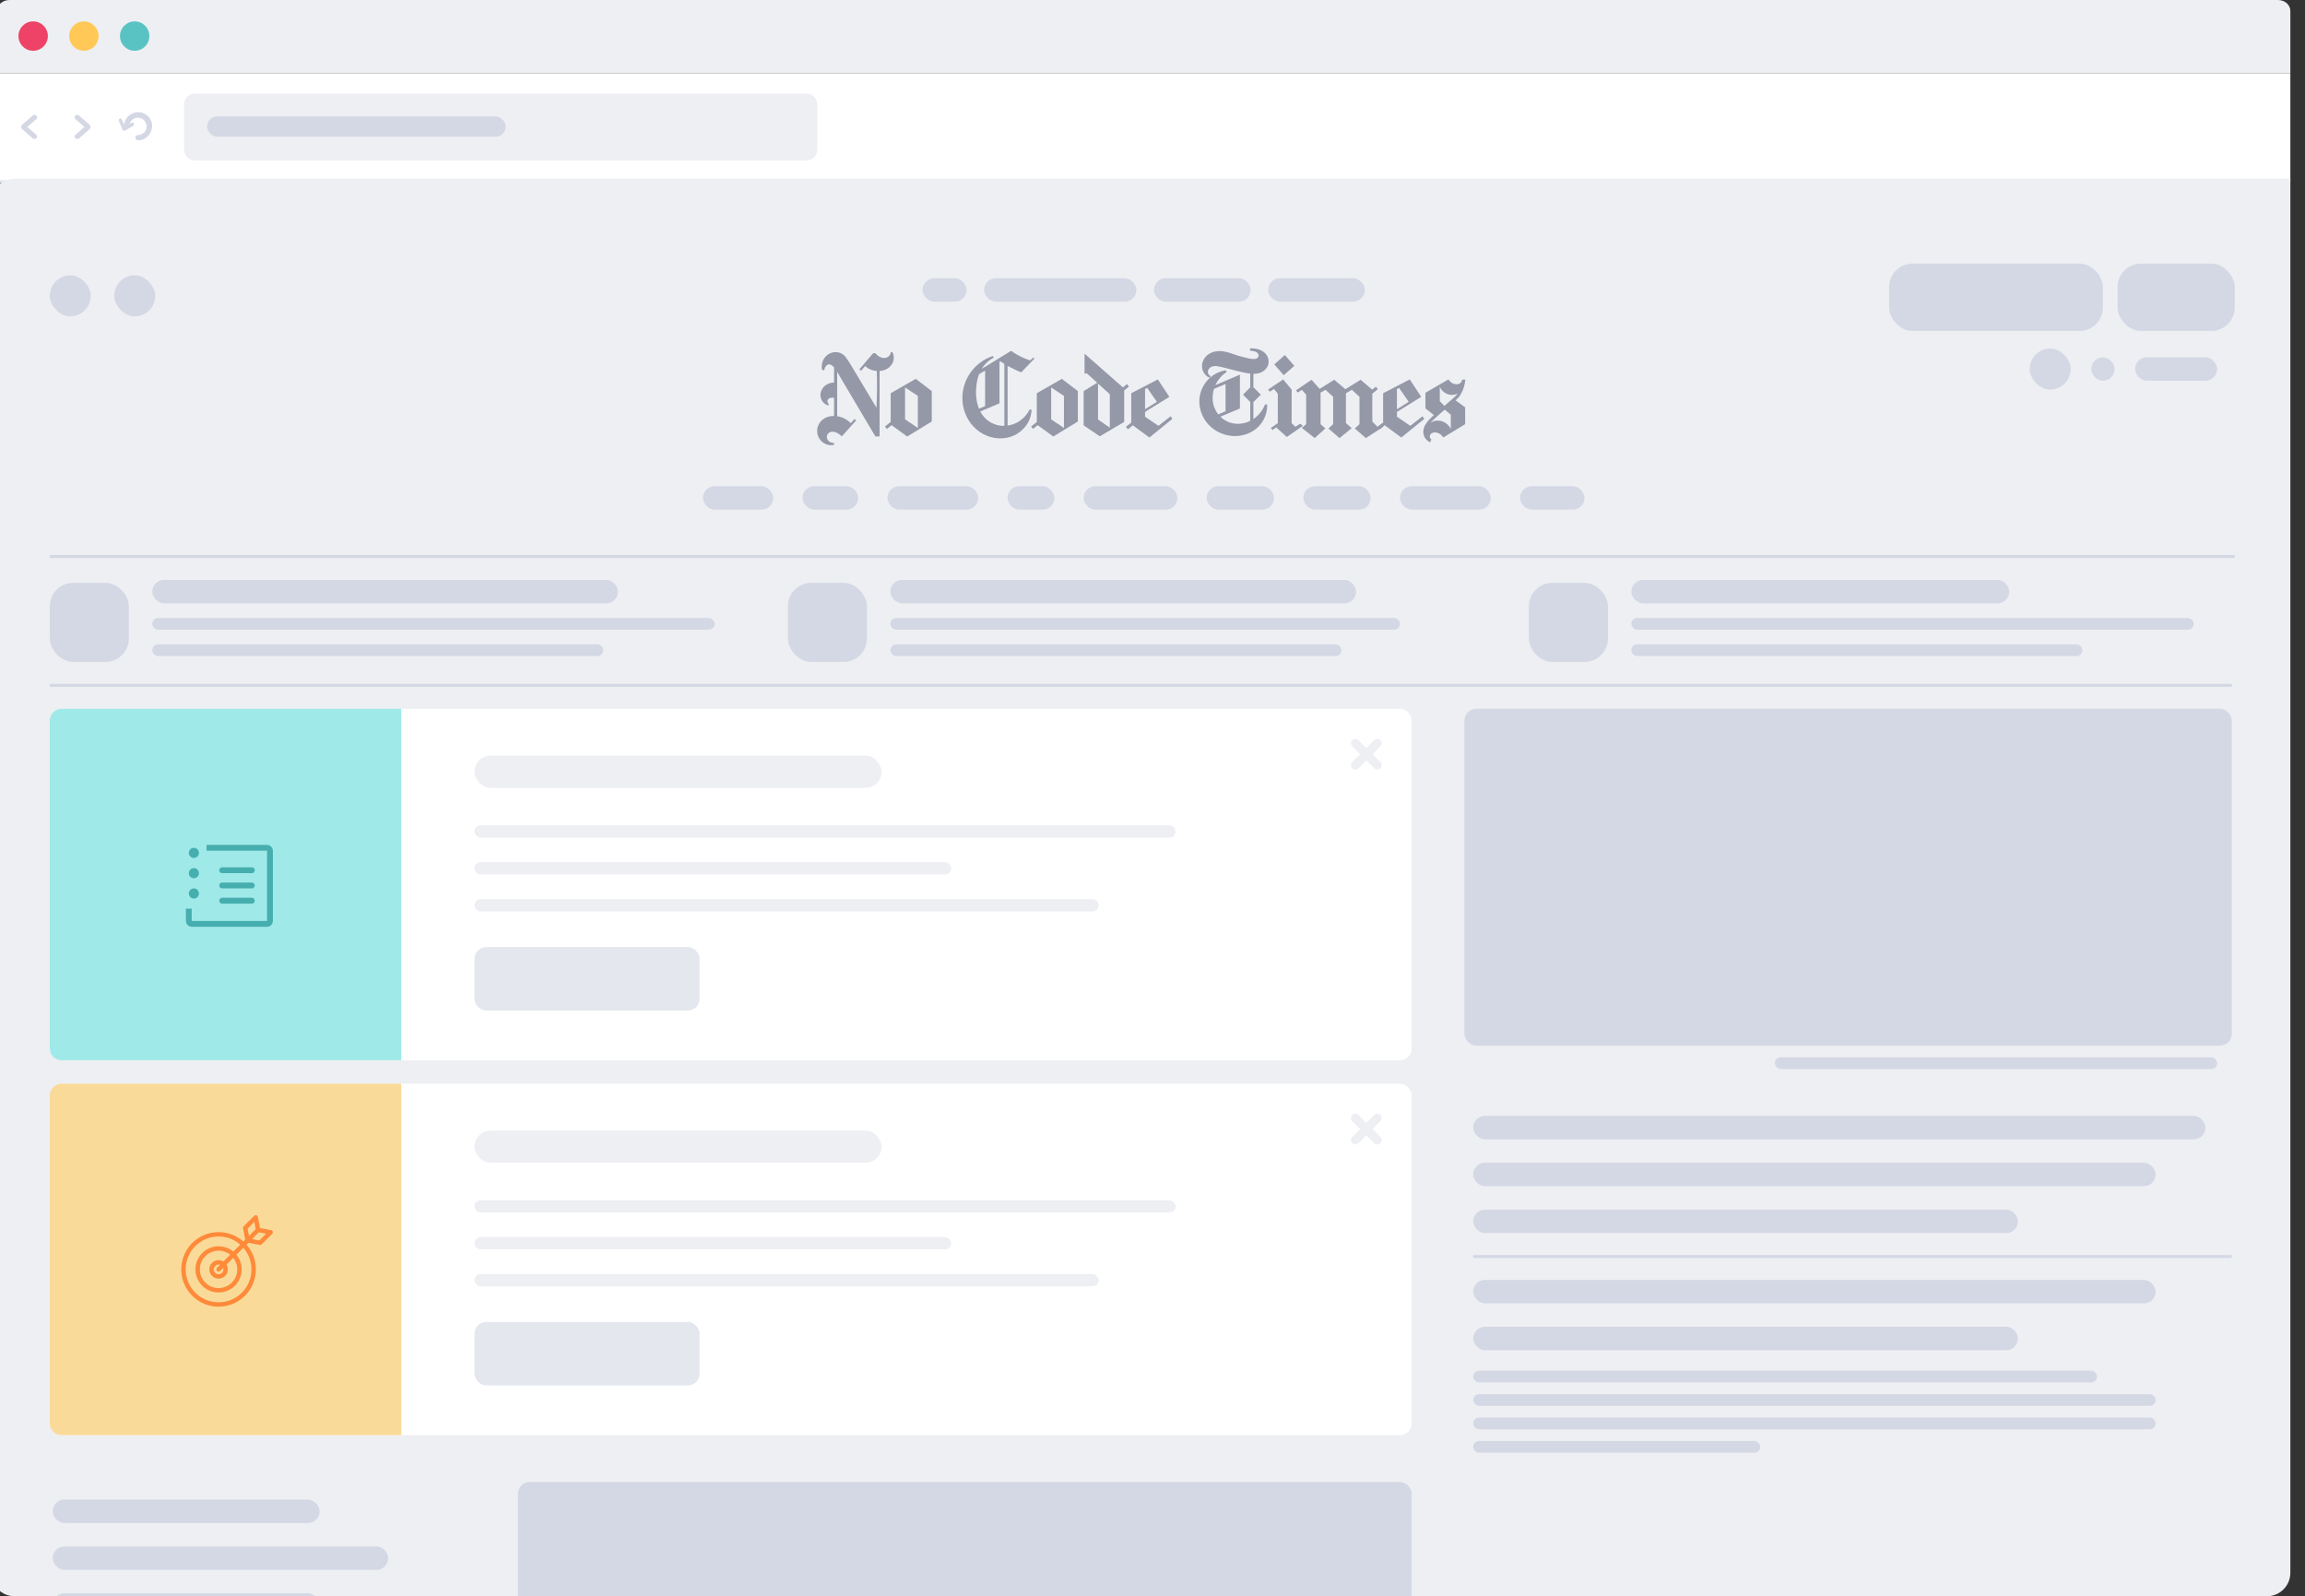 <svg width="787" height="545" viewBox="0 0 787 545" fill="none" xmlns="http://www.w3.org/2000/svg">
<rect x="0" y="0" width="787" height="545" fill="#333333" stroke="none"/>
<g clip-path="url(#clip0)">
<path d="M-1 3.704C-1 1.658 0.903 0 3.25 0H777.75C780.097 0 782 1.658 782 3.704V25H-1V3.704Z" fill="#EDEFF3"/>
<path d="M16.337 12.319C16.337 15.091 14.091 17.337 11.32 17.337C8.55 17.337 6.303 15.091 6.303 12.319C6.303 9.547 8.55 7.3 11.32 7.3C14.091 7.3 16.337 9.547 16.337 12.319Z" fill="#EE4266"/>
<path d="M33.662 12.319C33.662 15.091 31.416 17.337 28.645 17.337C25.874 17.337 23.628 15.091 23.628 12.319C23.628 9.547 25.874 7.3 28.645 7.3C31.416 7.3 33.662 9.547 33.662 12.319Z" fill="#FFC857"/>
<path d="M50.996 12.319C50.996 15.091 48.75 17.337 45.979 17.337C43.208 17.337 40.962 15.091 40.962 12.319C40.962 9.547 43.208 7.3 45.979 7.3C48.75 7.3 50.996 9.547 50.996 12.319Z" fill="#59C3C3"/>
<path d="M-1 25H782V62H-1V25Z" fill="white"/>
<path d="M-1 62H735" stroke="#E4E8EE"/>
<path d="M62.856 35.633C62.856 33.618 64.489 31.983 66.504 31.983H275.385C277.4 31.983 279.034 33.618 279.034 35.633V51.146C279.034 53.162 277.4 54.796 275.385 54.796H66.504C64.489 54.796 62.856 53.162 62.856 51.146V35.633Z" fill="#EDEFF3"/>
<rect x="70.717" y="39.763" width="101.959" height="6.915" rx="3.458" fill="#D4D8E4"/>
<path d="M9.329 43.344L12.409 40.647C12.77 40.331 12.778 39.811 12.427 39.486C12.076 39.161 11.498 39.154 11.137 39.47L7.562 42.6L7.561 42.601C7.096 43.009 7.096 43.68 7.562 44.088L11.137 47.218C11.498 47.534 12.076 47.526 12.427 47.201C12.778 46.876 12.77 46.356 12.409 46.04L9.329 43.344Z" fill="#D4D8E4"/>
<path d="M28.818 43.344L25.738 46.04C25.377 46.356 25.369 46.876 25.72 47.202C26.072 47.527 26.649 47.534 27.01 47.218L30.585 44.087L30.586 44.087C31.052 43.679 31.051 43.008 30.585 42.6L27.01 39.47C26.649 39.154 26.072 39.161 25.72 39.486C25.369 39.812 25.377 40.331 25.738 40.648L28.818 43.344Z" fill="#D4D8E4"/>
<path fill-rule="evenodd" clip-rule="evenodd" d="M46.207 39.238C46.207 38.734 46.615 38.326 47.119 38.326C49.764 38.326 51.908 40.471 51.908 43.116C51.908 45.762 49.764 47.907 47.119 47.907C46.615 47.907 46.207 47.498 46.207 46.995C46.207 46.491 46.615 46.082 47.119 46.082C48.756 46.082 50.083 44.754 50.083 43.116C50.083 41.478 48.756 40.151 47.119 40.151C46.615 40.151 46.207 39.742 46.207 39.238Z" fill="#D4D8E4"/>
<path fill-rule="evenodd" clip-rule="evenodd" d="M43.239 44.028C42.735 44.028 42.327 43.62 42.327 43.116C42.327 40.47 44.471 38.325 47.116 38.325C49.761 38.325 51.904 40.47 51.904 43.116C51.904 43.62 51.496 44.028 50.992 44.028C50.489 44.028 50.08 43.62 50.08 43.116C50.08 41.478 48.753 40.15 47.116 40.15C45.478 40.15 44.151 41.478 44.151 43.116C44.151 43.62 43.743 44.028 43.239 44.028Z" fill="#D4D8E4"/>
<path d="M42.659 43.281L41.591 40.769C41.466 40.475 41.139 40.361 40.86 40.517C40.581 40.672 40.456 41.036 40.581 41.331L41.821 44.247L41.821 44.247C41.983 44.627 42.408 44.766 42.763 44.555L45.488 42.94C45.763 42.776 45.878 42.409 45.745 42.119C45.612 41.829 45.281 41.726 45.006 41.889L42.659 43.281Z" fill="#D4D8E4"/>
<path d="M-3 69C-3 64.582 0.582 61 5 61H782V537C782 541.418 778.418 545 774 545H5C0.582 545 -3 541.418 -3 537V69Z" fill="#EDEFF3"/>
<path d="M503 429H762" stroke="#D4D8E4"/>
<rect x="500" y="242" width="262" height="115" rx="4" fill="#D4D8E4"/>
<rect x="503" y="397" width="233" height="8" rx="4" fill="#D4D8E4"/>
<rect x="503" y="381" width="250" height="8" rx="4" fill="#D4D8E4"/>
<rect x="503" y="437" width="233" height="8" rx="4" fill="#D4D8E4"/>
<rect x="503" y="413" width="186" height="8" rx="4" fill="#D4D8E4"/>
<rect x="503" y="453" width="186" height="8" rx="4" fill="#D4D8E4"/>
<rect x="503" y="468" width="213" height="4" rx="2" fill="#D4D8E4"/>
<rect x="606" y="361" width="151" height="4" rx="2" fill="#D4D8E4"/>
<rect x="503" y="476" width="233" height="4" rx="2" fill="#D4D8E4"/>
<rect x="503" y="484" width="233" height="4" rx="2" fill="#D4D8E4"/>
<rect x="503" y="492" width="98" height="4" rx="2" fill="#D4D8E4"/>
<rect x="18" y="512" width="91.128" height="8" rx="4" fill="#D4D8E4"/>
<rect x="18" y="528" width="114.537" height="8" rx="4" fill="#D4D8E4"/>
<rect x="18" y="544" width="91.128" height="8" rx="4" fill="#D4D8E4"/>
<rect x="176.847" y="506" width="305.153" height="242" rx="4" fill="#D4D8E4"/>
<rect x="17" y="242" width="465" height="120" rx="4" fill="white"/>
<path d="M462.75 253.75L470.25 261.25" stroke="#EDEFF3" stroke-width="3" stroke-linecap="round"/>
<path d="M470.25 253.75L462.75 261.25" stroke="#EDEFF3" stroke-width="3" stroke-linecap="round"/>
<rect x="162" y="323.336" width="76.867" height="21.704" rx="4" fill="#E4E8EE"/>
<rect x="162" y="281.784" width="239.401" height="4.2" rx="2.1" fill="#EDEFF3"/>
<rect x="162" y="294.384" width="162.751" height="4.2" rx="2.1" fill="#EDEFF3"/>
<rect x="162" y="306.984" width="213.151" height="4.2" rx="2.1" fill="#EDEFF3"/>
<rect x="162" y="258" width="139" height="11" rx="5.5" fill="#EDEFF3"/>
<path d="M17 246C17 243.791 18.791 242 21 242H137V362H21C18.791 362 17 360.209 17 358V246Z" fill="#A0E9E9"/>
<path d="M70.527 289.464L91.179 289.464C91.731 289.464 92.179 289.912 92.179 290.464L92.179 314.447C92.179 314.999 91.731 315.447 91.179 315.447L65.464 315.447C64.912 315.447 64.464 314.999 64.464 314.447L64.464 310.25" stroke="#46AEAE" stroke-width="2"/>
<mask id="path-41-inside-1" fill="white">
<rect x="71.393" y="286" width="24.25" height="10.393" rx="1" transform="rotate(90 71.393 286)"/>
</mask>
<rect x="71.393" y="286" width="24.25" height="10.393" rx="1" transform="rotate(90 71.393 286)" stroke="#46AEAE" stroke-width="4" mask="url(#path-41-inside-1)"/>
<circle cx="66.197" cy="291.197" r="1.732" fill="#46AEAE"/>
<ellipse cx="66.197" cy="298.125" rx="1.732" ry="1.732" fill="#46AEAE"/>
<ellipse cx="66.197" cy="305.054" rx="1.732" ry="1.732" fill="#46AEAE"/>
<line x1="75.857" y1="297.125" x2="85.983" y2="297.125" stroke="#46AEAE" stroke-width="2" stroke-linecap="round"/>
<line x1="75.857" y1="302.322" x2="85.983" y2="302.322" stroke="#46AEAE" stroke-width="2" stroke-linecap="round"/>
<line x1="75.857" y1="307.518" x2="85.983" y2="307.518" stroke="#46AEAE" stroke-width="2" stroke-linecap="round"/>
<rect x="17" y="370" width="465" height="120" rx="4" fill="white"/>
<path d="M462.75 381.75L470.25 389.25" stroke="#EDEFF3" stroke-width="3" stroke-linecap="round"/>
<path d="M470.25 381.75L462.75 389.25" stroke="#EDEFF3" stroke-width="3" stroke-linecap="round"/>
<rect x="162" y="451.336" width="76.867" height="21.704" rx="4" fill="#E4E8EE"/>
<rect x="162" y="409.784" width="239.401" height="4.2" rx="2.1" fill="#EDEFF3"/>
<rect x="162" y="422.384" width="162.751" height="4.2" rx="2.1" fill="#EDEFF3"/>
<rect x="162" y="434.984" width="213.151" height="4.2" rx="2.1" fill="#EDEFF3"/>
<rect x="162" y="386" width="139" height="11" rx="5.5" fill="#EDEFF3"/>
<path d="M17 374C17 371.791 18.791 370 21 370H137V490H21C18.791 490 17 488.209 17 486V374Z" fill="#FADA99"/>
<path d="M74.625 435.812C75.953 435.812 77.03 434.736 77.03 433.408C77.03 432.08 75.953 431.004 74.625 431.004C73.297 431.004 72.221 432.08 72.221 433.408C72.221 434.736 73.297 435.812 74.625 435.812Z" stroke="#FE8A3A" stroke-width="1.5" stroke-miterlimit="10" stroke-linecap="round" stroke-linejoin="round"/>
<path d="M74.625 440.547C78.568 440.547 81.764 437.351 81.764 433.408C81.764 429.465 78.568 426.269 74.625 426.269C70.683 426.269 67.487 429.465 67.487 433.408C67.487 437.351 70.683 440.547 74.625 440.547Z" stroke="#FE8A3A" stroke-width="1.5" stroke-miterlimit="10" stroke-linecap="round" stroke-linejoin="round"/>
<path d="M74.625 445.393C81.244 445.393 86.61 440.027 86.61 433.408C86.61 426.789 81.244 421.424 74.625 421.424C68.007 421.424 62.641 426.789 62.641 433.408C62.641 440.027 68.007 445.393 74.625 445.393Z" stroke="#FE8A3A" stroke-width="1.5" stroke-miterlimit="10" stroke-linecap="round" stroke-linejoin="round"/>
<path d="M88.804 424.321L84.526 423.52L83.725 419.229L87.312 415.641L88.114 419.932L92.405 420.733L88.804 424.321Z" stroke="#FE8A3A" stroke-width="1.5" stroke-miterlimit="10" stroke-linecap="round" stroke-linejoin="round"/>
<path d="M74.625 433.408L88.114 419.932" stroke="#FE8A3A" stroke-width="1.5" stroke-miterlimit="10" stroke-linecap="round" stroke-linejoin="round"/>
<path d="M282.802 138.436L282.992 137.904C282.726 137.714 282.536 137.41 282.498 137.068C282.498 136.84 282.574 136.612 282.65 136.46C282.764 136.27 282.916 136.118 283.106 136.004C283.296 135.89 283.524 135.814 283.714 135.814C283.942 135.776 284.132 135.776 284.36 135.776C284.512 135.776 284.626 135.776 284.778 135.776V142.008C284.094 142.008 283.448 142.084 282.802 142.274C281.776 142.578 280.826 143.186 280.142 143.984C279.42 144.858 278.964 145.998 279.002 147.176C279.002 148.316 279.42 149.456 280.18 150.33C280.712 150.938 281.434 151.432 282.194 151.736C282.992 152.002 283.866 152.078 284.664 151.926L284.854 151.242C284.398 151.28 283.942 151.204 283.524 150.976C283.106 150.786 282.764 150.482 282.536 150.064C282.422 149.836 282.346 149.532 282.308 149.266C282.308 148.962 282.346 148.696 282.46 148.43C282.574 148.164 282.764 147.936 282.992 147.784C283.22 147.594 283.486 147.48 283.752 147.442C284.322 147.328 284.93 147.404 285.424 147.632C286.184 147.936 286.868 148.43 287.4 149L292.302 143.566L291.77 143.034L290.478 144.478C289.262 143.262 287.666 142.388 285.956 142.122C285.918 142.084 285.88 142.084 285.842 142.084V126.96C285.918 127.112 286.032 127.264 286.146 127.454L287.438 129.696L298.876 149H300.32V126.656C300.89 126.618 301.498 126.504 302.03 126.314C302.752 126.048 303.398 125.63 303.93 125.098C304.538 124.49 304.956 123.654 305.108 122.818C305.26 121.944 305.108 121.032 304.69 120.234H304.158C304.12 120.69 303.93 121.108 303.626 121.45C303.36 121.792 302.942 122.02 302.524 122.134C302.03 122.286 301.536 122.248 301.08 122.134C300.624 121.982 300.168 121.754 299.788 121.488C299.446 121.222 299.18 120.918 298.914 120.614L298.154 120.576L293.442 126.048L293.974 126.618L295.418 124.984C295.912 125.478 296.52 125.858 297.128 126.124C297.85 126.428 298.61 126.618 299.37 126.656C299.446 128.784 299.446 130.874 299.446 132.964C299.408 135.054 299.37 137.144 299.256 139.196L290.098 123.92C289.604 123.198 289.148 122.4 288.616 121.754C288.084 121.108 287.4 120.652 286.64 120.424C285.69 120.12 284.588 120.158 283.638 120.538C282.688 120.918 281.89 121.602 281.32 122.476C280.636 123.578 280.408 124.984 280.674 126.276L281.396 126.428C281.434 126.2 281.51 125.972 281.586 125.706C281.7 125.44 281.852 125.174 282.042 124.946C282.232 124.718 282.498 124.528 282.764 124.452C283.106 124.376 283.486 124.414 283.79 124.604C284.094 124.756 284.36 124.984 284.588 125.25C284.626 125.326 284.702 125.402 284.778 125.478V130.608C284.322 130.608 283.828 130.684 283.41 130.798C282.65 131.026 282.004 131.406 281.434 131.9C280.56 132.774 280.028 134.028 280.142 135.244C280.218 135.966 280.522 136.688 280.978 137.258C281.472 137.828 282.118 138.246 282.802 138.436Z" fill="#9498A7"/>
<path d="M309.012 143.186V132.28L313.382 135.168V146.112L309.012 143.186ZM302.818 146.454L304.414 145.162C306.162 146.454 307.948 147.746 309.734 149.038L318.132 143.908V133.534L312.66 129.354L304.11 134.256C304.11 137.524 304.11 140.792 304.11 144.06L302.172 145.618L302.818 146.454Z" fill="#9498A7"/>
<path d="M338.933 121.564C336.045 122.552 333.423 124.414 331.599 126.884C329.775 129.316 328.673 132.356 328.597 135.396C328.445 139.12 329.813 142.882 332.321 145.58C334.867 148.316 338.591 149.912 342.315 149.646C344.177 149.532 346.001 148.962 347.559 147.936C349.117 146.91 350.409 145.504 351.245 143.794C351.815 142.578 352.157 141.248 352.233 139.88H351.511C350.789 141.362 349.687 142.654 348.319 143.604C347.065 144.516 345.583 145.086 344.025 145.314C344.025 138.512 344.025 131.71 344.025 124.908C344.215 124.984 344.405 125.098 344.595 125.212C345.925 125.934 347.293 126.58 348.661 127.15L353.183 122.438L352.879 122.058L351.663 123.046C350.827 122.78 349.953 122.438 349.155 122.058C347.787 121.45 346.457 120.69 345.241 119.778L335.209 125.934C336.197 124.3 337.641 122.97 339.313 122.096L338.933 121.564ZM334.259 139.538C333.993 138.892 333.765 138.17 333.613 137.486C333.233 135.776 333.157 134.028 333.309 132.318C333.423 130.76 333.727 129.202 334.297 127.758L336.349 126.504C336.349 130.57 336.349 134.598 336.349 138.664L334.259 139.538ZM334.677 140.488L341.251 137.714V123.502L341.555 123.35C342.011 123.654 342.467 123.958 342.923 124.262C342.923 131.292 342.923 138.36 342.923 145.39C341.707 145.428 340.491 145.238 339.351 144.744C337.945 144.212 336.729 143.3 335.779 142.122C335.361 141.628 334.981 141.058 334.677 140.488Z" fill="#9498A7"/>
<path d="M358.899 143.186V132.28L363.269 135.168V146.112L358.899 143.186ZM352.705 146.454L354.301 145.162C356.049 146.454 357.835 147.746 359.621 149.038L368.019 143.908V133.534L362.547 129.354L353.997 134.256C353.997 137.524 353.997 140.792 353.997 144.06L352.059 145.618L352.705 146.454Z" fill="#9498A7"/>
<path d="M374.898 130.95L378.926 134.598V146.036L374.898 143.224V130.95ZM374.632 130.684L369.996 133.534V145.238L375.506 148.962L383.828 144.06V133.306L385.462 131.976L384.778 131.14L383.41 132.28L370.3 120.766V127.568L371.06 127.454L374.632 130.684Z" fill="#9498A7"/>
<path d="M385.104 146.568L386.776 145.2L392.438 149.38L400.266 143.034L399.696 142.122L395.516 145.39L390.956 142.274V140.64L399.164 135.548V135.358L395.326 129.544L386.244 134.256V144.288L384.42 145.732L385.104 146.568ZM390.956 139.728V132.85L391.678 132.432L394.984 137.182L390.956 139.728Z" fill="#9498A7"/>
<path d="M412.973 128.974L413.353 128.442C412.973 128.252 412.669 127.948 412.517 127.568C412.365 127.15 412.365 126.732 412.517 126.352C412.669 126.01 412.897 125.706 413.163 125.516C413.467 125.288 413.771 125.136 414.151 125.06C414.835 124.908 415.557 124.984 416.241 125.136C417.951 125.478 419.623 125.972 421.333 126.39C423.005 126.77 424.677 127.264 426.387 127.492C426.539 127.53 426.729 127.568 426.881 127.568V132.242L424.411 134.75L426.881 137.258V143.68C425.931 144.174 424.867 144.516 423.765 144.63C421.941 144.858 420.041 144.516 418.445 143.604C417.799 143.262 417.191 142.806 416.659 142.274L423.347 139.462V127.91L414.987 131.482C415.823 129.658 417.153 128.1 418.825 126.998L418.445 126.428C416.279 126.808 414.265 127.834 412.707 129.354C411.149 130.912 410.085 132.926 409.667 135.092C409.021 138.55 410.161 142.274 412.555 144.896C414.949 147.518 418.521 149 422.055 148.886C423.993 148.81 425.893 148.278 427.565 147.29C429.237 146.302 430.605 144.858 431.517 143.148C432.315 141.59 432.733 139.842 432.657 138.094H431.935C431.251 139.804 430.149 141.324 428.743 142.502C428.477 142.692 428.249 142.882 427.945 143.072V137.296L430.491 134.75L427.945 132.204V127.644C428.287 127.644 428.629 127.606 428.933 127.568C429.807 127.492 430.643 127.188 431.327 126.732C432.163 126.162 432.771 125.364 433.037 124.414C433.265 123.464 433.151 122.438 432.695 121.602C432.277 120.804 431.593 120.158 430.795 119.74C430.035 119.322 429.123 119.094 428.249 118.98C427.793 118.942 427.299 118.942 426.805 118.98V119.702C427.223 119.74 427.641 119.816 428.059 119.892C428.477 120.006 428.857 120.12 429.199 120.386C429.351 120.5 429.503 120.69 429.617 120.88C429.693 121.032 429.731 121.26 429.731 121.45C429.693 121.678 429.617 121.83 429.503 122.02C429.389 122.172 429.237 122.286 429.085 122.4C428.743 122.552 428.325 122.59 427.945 122.59C426.805 122.552 425.703 122.21 424.601 121.944C423.157 121.64 421.751 121.108 420.383 120.652C419.433 120.348 418.483 120.082 417.495 119.93C416.507 119.816 415.519 119.854 414.569 120.082C413.695 120.31 412.859 120.728 412.175 121.298C411.491 121.868 410.959 122.628 410.655 123.464C410.275 124.49 410.313 125.668 410.731 126.694C411.149 127.72 411.985 128.556 412.973 128.974ZM414.493 132.774L418.445 131.102V140.412L415.937 141.476C415.329 140.678 414.835 139.766 414.493 138.816C413.847 136.878 413.885 134.712 414.493 132.774Z" fill="#9498A7"/>
<path d="M443.928 144.668L442.294 145.732L441.002 144.478V133.002L438.114 129.544L432.984 133.002L433.554 133.724L434.998 132.812L436.29 134.446V144.478L433.896 146.112L434.466 146.834L435.72 145.922L439.368 149.19L444.84 145.39L443.928 144.668ZM435.074 124.414L438.304 128.1L441.914 124.908L438.684 121.222L435.074 124.414Z" fill="#9498A7"/>
<path d="M461.518 146.188L459.542 144.44V134.294L461.556 133.078L464.178 135.472V144.82L462.582 146.302L466.344 149.57L471.968 145.922V144.516L470.334 145.732L468.548 143.946V134.408L470.448 132.85L469.764 132.052L468.51 133.04L464.558 129.658L459.352 132.888L455.552 129.658L450.574 132.774L447.8 129.658L442.518 133.268L443.05 134.028L444.494 133.116L445.976 134.75V144.82L444.494 146.112L448.864 149.57L452.512 146.302L450.878 144.82V134.066L452.55 133.078L455.172 135.472V144.82L453.576 146.302L457.338 149.57L461.518 146.188Z" fill="#9498A7"/>
<path d="M471.106 146.568L472.778 145.2L478.44 149.38L486.268 143.034L485.698 142.122L481.518 145.39L476.958 142.274V140.64L485.166 135.548V135.358L481.328 129.544L472.246 134.256V144.288L470.422 145.732L471.106 146.568ZM476.958 139.728V132.85L477.68 132.432L480.986 137.182L476.958 139.728Z" fill="#9498A7"/>
<path d="M500.292 129.62H499.228C499.228 129.658 499.228 129.658 499.228 129.658V129.62C499.152 130.114 498.924 130.532 498.544 130.836C498.202 131.064 497.784 131.216 497.366 131.216C496.91 131.216 496.492 131.102 496.112 130.95C495.466 130.646 494.934 130.152 494.554 129.544L486.688 134.104V139.424L489.576 141.704C489.234 142.008 488.93 142.312 488.626 142.616C487.6 143.642 486.612 144.744 486.156 146.112C485.89 147.062 485.89 148.088 486.27 149C486.65 149.912 487.41 150.634 488.322 151.014L488.702 149.988C488.474 149.874 488.322 149.684 488.208 149.456C488.132 149.19 488.132 148.886 488.246 148.62C488.322 148.354 488.512 148.126 488.74 147.974C489.082 147.746 489.462 147.632 489.88 147.632C490.26 147.594 490.64 147.708 491.02 147.86C491.742 148.126 492.388 148.696 492.768 149.38L500.254 144.82V139.082L496.986 136.688C497.404 136.308 497.784 135.928 498.164 135.51C498.582 134.94 498.962 134.332 499.228 133.686C499.836 132.432 500.178 131.026 500.292 129.62ZM493.262 139.88L495.352 141.59V146.53C494.896 145.466 494.022 144.592 492.996 144.098C492.236 143.718 491.4 143.566 490.564 143.604C489.728 143.68 488.93 143.984 488.284 144.478C488.626 144.098 489.006 143.718 489.386 143.338C490.184 142.578 491.02 141.818 491.894 141.058L493.262 139.88ZM493.148 138.588L491.59 136.954V132.014C492.008 133.078 492.882 133.99 493.946 134.446C494.706 134.788 495.504 134.902 496.302 134.788C496.758 134.712 497.214 134.598 497.632 134.408C497.518 134.56 497.404 134.712 497.29 134.864C496.91 135.358 496.416 135.776 495.96 136.156L493.148 138.588Z" fill="#9498A7"/>
<path d="M17 190H763" stroke="#D4D8E4"/>
<path d="M17 234H762" stroke="#D4D8E4"/>
<rect x="240" y="166" width="24" height="8" rx="4" fill="#D4D8E4"/>
<rect x="52" y="198" width="159" height="8" rx="4" fill="#D4D8E4"/>
<rect x="304" y="198" width="159" height="8" rx="4" fill="#D4D8E4"/>
<rect x="557" y="198" width="129" height="8" rx="4" fill="#D4D8E4"/>
<rect x="52" y="211" width="192" height="4" rx="2" fill="#D4D8E4"/>
<rect x="304" y="211" width="174" height="4" rx="2" fill="#D4D8E4"/>
<rect x="557" y="211" width="192" height="4" rx="2" fill="#D4D8E4"/>
<rect x="52" y="220" width="154" height="4" rx="2" fill="#D4D8E4"/>
<rect x="304" y="220" width="154" height="4" rx="2" fill="#D4D8E4"/>
<rect x="557" y="220" width="154" height="4" rx="2" fill="#D4D8E4"/>
<rect x="274" y="166" width="19" height="8" rx="4" fill="#D4D8E4"/>
<rect x="303" y="166" width="31" height="8" rx="4" fill="#D4D8E4"/>
<rect x="336" y="95" width="52" height="8" rx="4" fill="#D4D8E4"/>
<rect x="729" y="122" width="28" height="8" rx="4" fill="#D4D8E4"/>
<rect x="315" y="95" width="15" height="8" rx="4" fill="#D4D8E4"/>
<rect x="714" y="122" width="8" height="8" rx="4" fill="#D4D8E4"/>
<rect x="394" y="95" width="33" height="8" rx="4" fill="#D4D8E4"/>
<rect x="433" y="95" width="33" height="8" rx="4" fill="#D4D8E4"/>
<rect x="344" y="166" width="16" height="8" rx="4" fill="#D4D8E4"/>
<rect x="370" y="166" width="32" height="8" rx="4" fill="#D4D8E4"/>
<rect x="412" y="166" width="23" height="8" rx="4" fill="#D4D8E4"/>
<rect x="445" y="166" width="23" height="8" rx="4" fill="#D4D8E4"/>
<rect x="478" y="166" width="31" height="8" rx="4" fill="#D4D8E4"/>
<rect x="519" y="166" width="22" height="8" rx="4" fill="#D4D8E4"/>
<rect x="645" y="90" width="73" height="23" rx="8" fill="#D4D8E4"/>
<rect x="723" y="90" width="40" height="23" rx="8" fill="#D4D8E4"/>
<rect x="17" y="199" width="27" height="27" rx="8" fill="#D4D8E4"/>
<rect x="269" y="199" width="27" height="27" rx="8" fill="#D4D8E4"/>
<rect x="522" y="199" width="27" height="27" rx="8" fill="#D4D8E4"/>
<rect x="39" y="94" width="14" height="14" rx="7" fill="#D4D8E4"/>
<rect x="17" y="94" width="14" height="14" rx="7" fill="#D4D8E4"/>
<rect x="693" y="119" width="14" height="14" rx="7" fill="#D4D8E4"/>
</g>
<defs>
<clipPath id="clip0">
<rect width="788" height="545" fill="white" transform="translate(-1)"/>
</clipPath>
</defs>
</svg>
